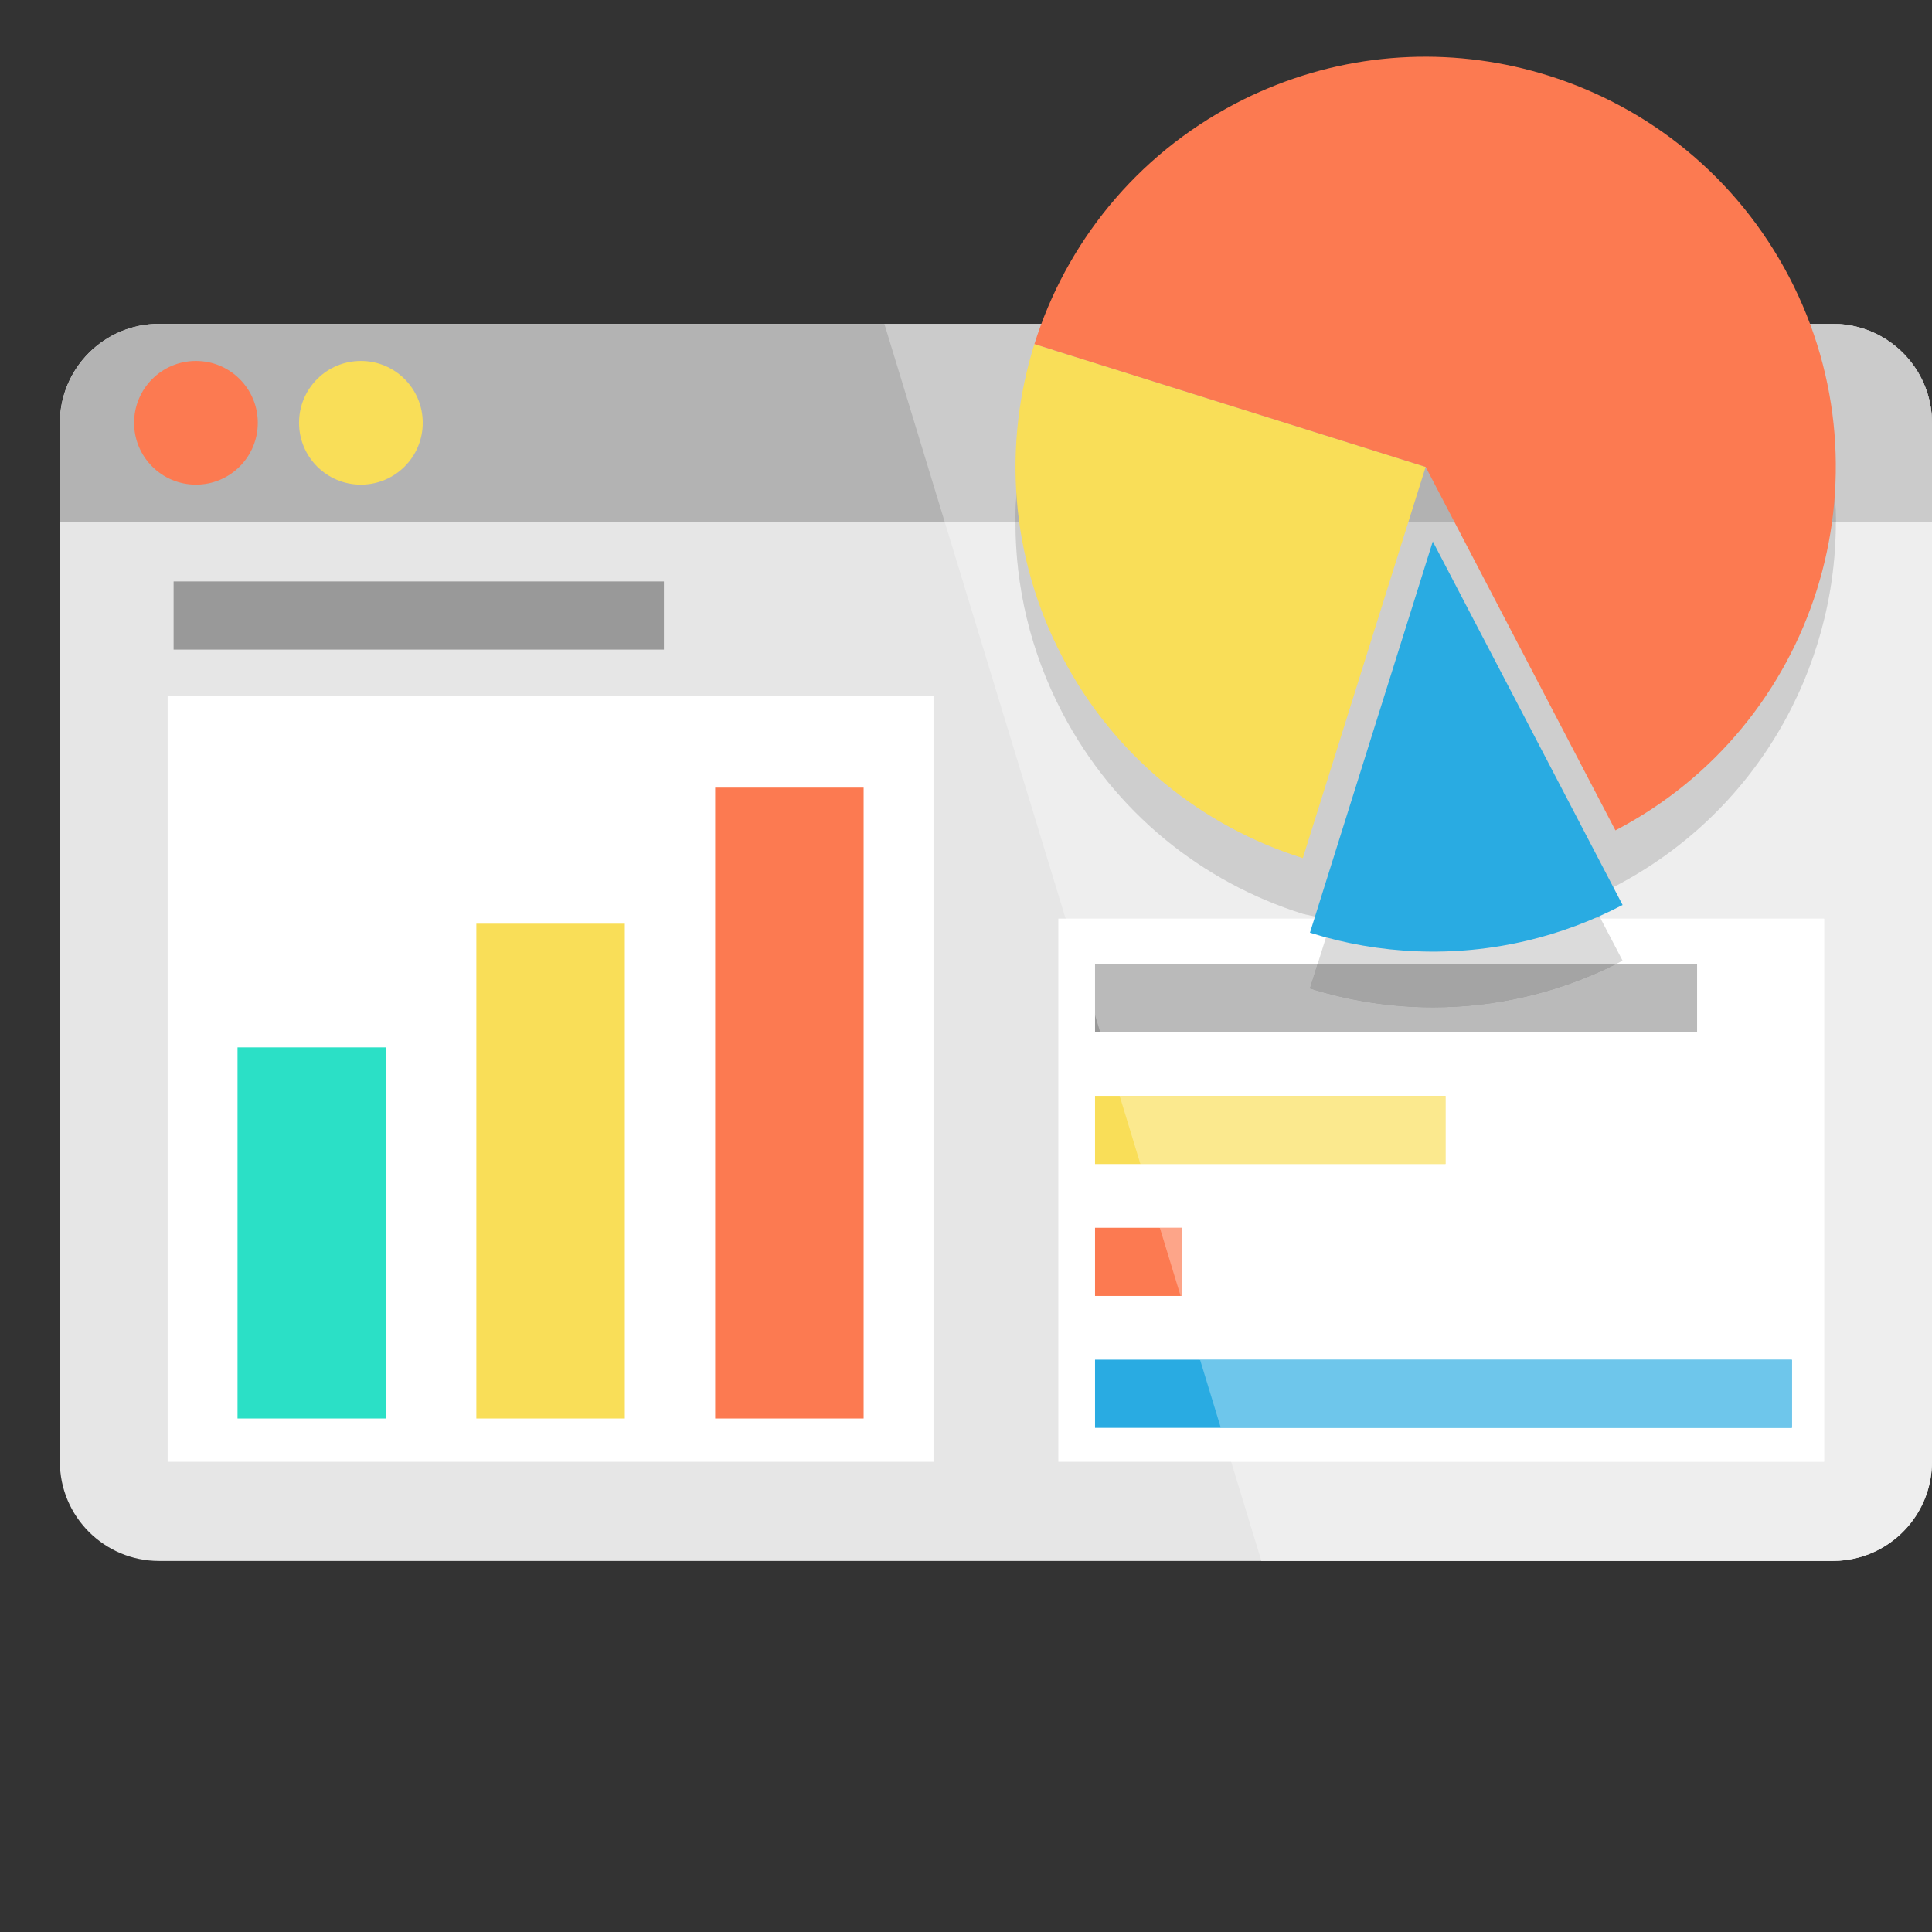 <?xml version="1.0" encoding="UTF-8" standalone="no"?>
<!-- Uploaded to: SVG Repo, www.svgrepo.com, Generator: SVG Repo Mixer Tools -->

<svg
   version="1.1"
   id="Layer_1"
   viewBox="0 0 468.52 468.52"
   xml:space="preserve"
   sodipodi:docname="network-statistics.svg"
   inkscape:version="1.1.2 (0a00cf5339, 2022-02-04)"
   xmlns:inkscape="http://www.inkscape.org/namespaces/inkscape"
   xmlns:sodipodi="http://sodipodi.sourceforge.net/DTD/sodipodi-0.dtd"
   xmlns="http://www.w3.org/2000/svg"
   xmlns:svg="http://www.w3.org/2000/svg"><rect x="0" y="0" width="468.52" height="468.52" fill="#333333" stroke="none"/><defs
   id="defs99">
	
	
	
	
	
	
	
	
	
	
	
	
	
	
	
	
	
	
	
	
	
	
	
	
	
	
	
	
	
	
	
	
	
	
	
	
	
	
	
	
	
	
	
	
	
	
</defs><sodipodi:namedview
   id="namedview97"
   pagecolor="#ffffff"
   bordercolor="#666666"
   borderopacity="1.0"
   inkscape:pageshadow="2"
   inkscape:pageopacity="0.0"
   inkscape:pagecheckerboard="0"
   showgrid="false"
   inkscape:zoom="1.3446598"
   inkscape:cx="233.88815"
   inkscape:cy="234.25999"
   inkscape:window-width="3840"
   inkscape:window-height="2065"
   inkscape:window-x="0"
   inkscape:window-y="0"
   inkscape:window-maximized="1"
   inkscape:current-layer="Layer_1" />
<path
   style="fill:#e6e6e6"
   d="m 468.52,102.595 v 251.88 c 0,11.14 -7.571,20.52 -17.86,23.25 -1.98,0.531 -4.06,0.81 -6.2,0.81 H 38.58 c -13.29,0 -24.061,-10.77 -24.061,-24.06 v -251.88 c 0,-13.29 10.771,-24.06 24.061,-24.06 h 405.88 c 2.14,0 4.22,0.28 6.2,0.81 10.289,2.73 17.86,12.11 17.86,23.25"
   id="path2" /><path
   style="fill:#b3b3b3"
   d="m 468.518,102.591 v 23.94 h -454 v -23.94 c 0,-13.29 10.771,-24.06 24.06,-24.06 h 405.88 c 13.289,10e-4 24.06,10.771 24.06,24.06"
   id="path4" /><rect
   x="42.099"
   y="141.002"
   style="fill:#999999"
   width="118.901"
   height="16.532"
   id="rect6" /><polyline
   style="fill:#ffffff"
   points="442.383,222.765 256.652,222.765 256.652,354.496 442.383,354.496 442.383,222.765  "
   id="polyline8" /><polyline
   style="fill:#29abe2"
   points="434.552,329.733 265.552,329.733 265.552,346.265 434.552,346.265 434.552,329.733  "
   id="polyline10" /><polyline
   style="fill:#fc7a51"
   points="286.552,297.744 265.552,297.744 265.552,314.276 286.552,314.276 286.552,297.744  "
   id="polyline12" /><polyline
   style="fill:#f9de58"
   points="350.552,265.754 265.552,265.754 265.552,282.286 350.552,282.286 350.552,265.754  "
   id="polyline14" /><polyline
   style="fill:#999999"
   points="411.552,233.765 265.552,233.765 265.552,250.297 411.552,250.297 411.552,233.765  "
   id="polyline16" /><circle
   style="fill:#fc7a51"
   cx="47.517"
   cy="102.532"
   r="15"
   id="circle18" /><circle
   style="fill:#f9de58"
   cx="87.517"
   cy="102.532"
   r="15"
   id="circle20" /><path
   style="fill:#eeeeee"
   d="m 463.696,88.139 c 3.027,4.024 4.822,9.029 4.822,14.453 v 23.94 h -23.321 c 0.04,35.899 -19.42,70.584 -53.444,88.347 -2.102,0.921 -4.223,1.779 -6.365,2.574 l 2.774,5.313 h 54.222 V 354.497 H 298.563 l 7.326,24.038 h 138.57 c 2.14,0 4.22,-0.28 6.2,-0.81 10.29,-2.73 17.86,-12.11 17.86,-23.25 v -251.88 c 10e-4,-5.425 -1.794,-10.431 -4.823,-14.456 m -0.039,-0.051 c 0.012,0.016 0.023,0.031 0.036,0.047 -0.012,-0.015 -0.024,-0.032 -0.036,-0.047 m -0.036,-0.048 c 0.008,0.01 0.015,0.02 0.023,0.03 -0.008,-0.01 -0.015,-0.02 -0.023,-0.03 m -0.031,-0.041 c 0.003,0.004 0.006,0.008 0.009,0.012 -0.003,-0.004 -0.006,-0.008 -0.009,-0.012"
   id="path22" /><path
   style="fill:#cbcbcb"
   d="m 444.46,78.535 h -11.739 c 0.396,0.716 0.784,1.437 1.165,2.167 7.655,14.662 11.293,30.36 11.31,45.83 h 23.321 v -23.94 c 0,-5.424 -1.795,-10.429 -4.822,-14.453 v 0 c -10e-4,-10e-4 -0.002,-0.002 -0.003,-0.003 v 0 c -0.012,-0.016 -0.023,-0.031 -0.036,-0.047 v 0 c -0.005,-0.006 -0.009,-0.012 -0.014,-0.018 v 0 c -0.008,-0.01 -0.015,-0.02 -0.023,-0.03 v 0 c -0.007,-0.01 -0.014,-0.019 -0.022,-0.029 v 0 C 463.594,88.008 463.591,88.004 463.588,88 v 0 c -3.187,-4.171 -7.708,-7.269 -12.93,-8.654 -1.978,-0.531 -4.058,-0.811 -6.198,-0.811"
   id="path24" /><path
   style="fill:#ffffff"
   d="m 442.383,222.765 h -54.222 l 5.326,10.202 c -0.519,0.271 -1.04,0.537 -1.561,0.798 h 19.626 v 16.532 H 266.807 l 4.711,15.457 h 79.034 v 16.532 h -73.996 l 4.711,15.458 h 5.285 v 16.532 h -0.246 l 4.711,15.457 h 143.536 v 16.532 H 296.055 l 2.509,8.231 H 442.383 V 222.765"
   id="path26" /><polyline
   style="fill:#6ec6eb"
   points="434.552,329.733 291.016,329.733 296.055,346.265 434.552,346.265 434.552,329.733  "
   id="polyline28" /><polyline
   style="fill:#fda589"
   points="286.552,297.744 281.267,297.744 286.306,314.276 286.552,314.276 286.552,297.744  "
   id="polyline30" /><polyline
   style="fill:#fbe98e"
   points="350.552,265.754 271.518,265.754 276.556,282.286 350.552,282.286 350.552,265.754  "
   id="polyline32" /><path
   style="fill:#eeeeee"
   d="m 246.265,126.531 h -17.178 l 29.329,96.234 h 62.908 c -1.465,-0.282 -2.926,-0.591 -4.384,-0.929 l -1.001,-0.232 c -24.282,-7.625 -45.651,-24.51 -58.362,-48.855 -7.72,-14.787 -11.356,-30.621 -11.312,-46.218"
   id="path34" /><path
   style="fill:#cbcbcb"
   d="m 258.73,78.535 h -44.27 l 14.628,47.996 h 17.178 c 0.028,-10.08 1.594,-20.062 4.587,-29.594 1.999,-6.368 4.636,-12.537 7.877,-18.402"
   id="path36" /><path
   style="fill:#ffffff"
   d="m 321.324,222.765 h -62.908 l 7.136,23.415 v -12.415 h 53.983 l 3.362,-10.708 c -0.524,-0.094 -1.049,-0.191 -1.573,-0.292"
   id="path38" /><path
   style="fill:#bababa"
   d="m 411.552,233.765 h -19.626 c -14.25,7.129 -29.421,10.514 -44.383,10.514 -10.173,0 -20.251,-1.566 -29.869,-4.586 l 1.861,-5.928 h -53.983 v 12.415 l 1.255,4.117 h 144.745 v -16.532"
   id="path40" /><path
   style="fill:#cecece"
   d="m 385.387,217.453 c -6.196,2.3 -12.551,4.073 -18.994,5.313 h 21.767 l -2.773,-5.313"
   id="path42" /><path
   style="fill:#dbdbdb"
   d="m 388.161,222.765 h -21.767 c -7.428,1.428 -14.973,2.147 -22.536,2.147 -6.999,0 -14.015,-0.616 -20.959,-1.855 l -3.362,10.708 h 72.391 c 0.521,-0.261 1.042,-0.527 1.561,-0.798 l -5.328,-10.202"
   id="path44" /><path
   style="fill:#a4a4a4"
   d="m 391.926,233.765 h -72.391 l -1.861,5.928 c 9.618,3.02 19.696,4.586 29.869,4.586 14.962,0 30.134,-3.385 44.383,-10.514"
   id="path46" /><path
   style="fill:#dbdbdb"
   d="m 345.64,27.261 c -15.507,0 -31.24,3.637 -45.936,11.309 -17.955,9.374 -31.855,23.466 -40.973,39.961 H 432.718 C 419.89,55.351 399.077,39.243 375.519,31.849 365.898,28.829 355.817,27.261 345.64,27.261"
   id="path48" /><polyline
   style="fill:#9f9f9f"
   points="432.719,78.532 258.732,78.532 258.73,78.535 432.721,78.535 432.719,78.532  "
   id="polyline50" /><path
   style="fill:#cecece"
   d="M 445.196,126.531 H 246.265 c -0.044,15.597 3.592,31.43 11.312,46.218 12.711,24.345 34.08,41.23 58.362,48.855 l 1.001,0.232 c 1.458,0.338 2.919,0.647 4.384,0.929 h 45.069 c 6.443,-1.239 12.797,-3.012 18.994,-5.313 2.142,-0.795 4.263,-1.653 6.365,-2.574 34.024,-17.763 53.485,-52.447 53.444,-88.347"
   id="path52" /><path
   style="fill:#b2b2b2"
   d="M 432.721,78.535 H 258.73 c -3.241,5.865 -5.878,12.033 -7.878,18.402 -2.993,9.532 -4.559,19.515 -4.587,29.594 h 198.931 c -0.017,-15.469 -3.656,-31.168 -11.31,-45.83 -0.381,-0.729 -0.769,-1.45 -1.165,-2.166"
   id="path54" /><path
   style="fill:#dbdbdb"
   d="m 366.393,222.765 h -45.069 c 0.524,0.101 1.049,0.198 1.574,0.292 6.945,1.239 13.96,1.855 20.959,1.855 7.563,0 15.108,-0.719 22.536,-2.147"
   id="path56" /><path
   style="fill:#f9de58"
   d="m 345.73,113.225 -5.24,16.69 -24.55,78.18 c -24.28,-7.62 -45.65,-24.51 -58.36,-48.85 -12.71,-24.35 -14.35,-51.53 -6.73,-75.81 l 83.46,26.2 z"
   id="path58" /><path
   style="fill:#29abe2"
   d="m 393.49,219.465 c -7.48,3.9 -15.23,6.76 -23.08,8.63 -17.7,4.21 -35.91,3.38 -52.74,-1.91 l 26.47,-84.29 3.32,-10.59 z"
   id="path60" /><path
   style="fill:#fc7a51"
   d="m 391.75,201.375 -46.02,-88.15 -11.42,-3.59 -83.46,-26.2 c 7.63,-24.29 24.51,-45.66 48.85,-58.37 2.55,-1.33 5.12,-2.54 7.73,-3.62 22.27,-9.33 46.35,-9.93 68.09,-3.1 24.29,7.62 45.66,24.5 58.37,48.85 25.41,48.69 6.55,108.76 -42.14,134.18 z"
   id="path62" /><polyline
   style="fill:#ffffff"
   points="226.383,168.765 40.652,168.765 40.652,354.496 226.383,354.496 226.383,168.765  "
   id="polyline64" /><polyline
   style="fill:#2be0c6"
   points="93.6,254.001 57.602,254.001 57.602,343.996 93.6,343.996 93.6,254.001  "
   id="polyline66" /><polyline
   style="fill:#f9de58"
   points="151.517,224.002 115.518,224.002 115.518,343.996 151.517,343.996 151.517,224.002  "
   id="polyline68" /><polyline
   style="fill:#fc7a51"
   points="209.432,191.004 173.435,191.004 173.435,343.996 209.432,343.996 209.432,191.004  "
   id="polyline70" />
</svg>
